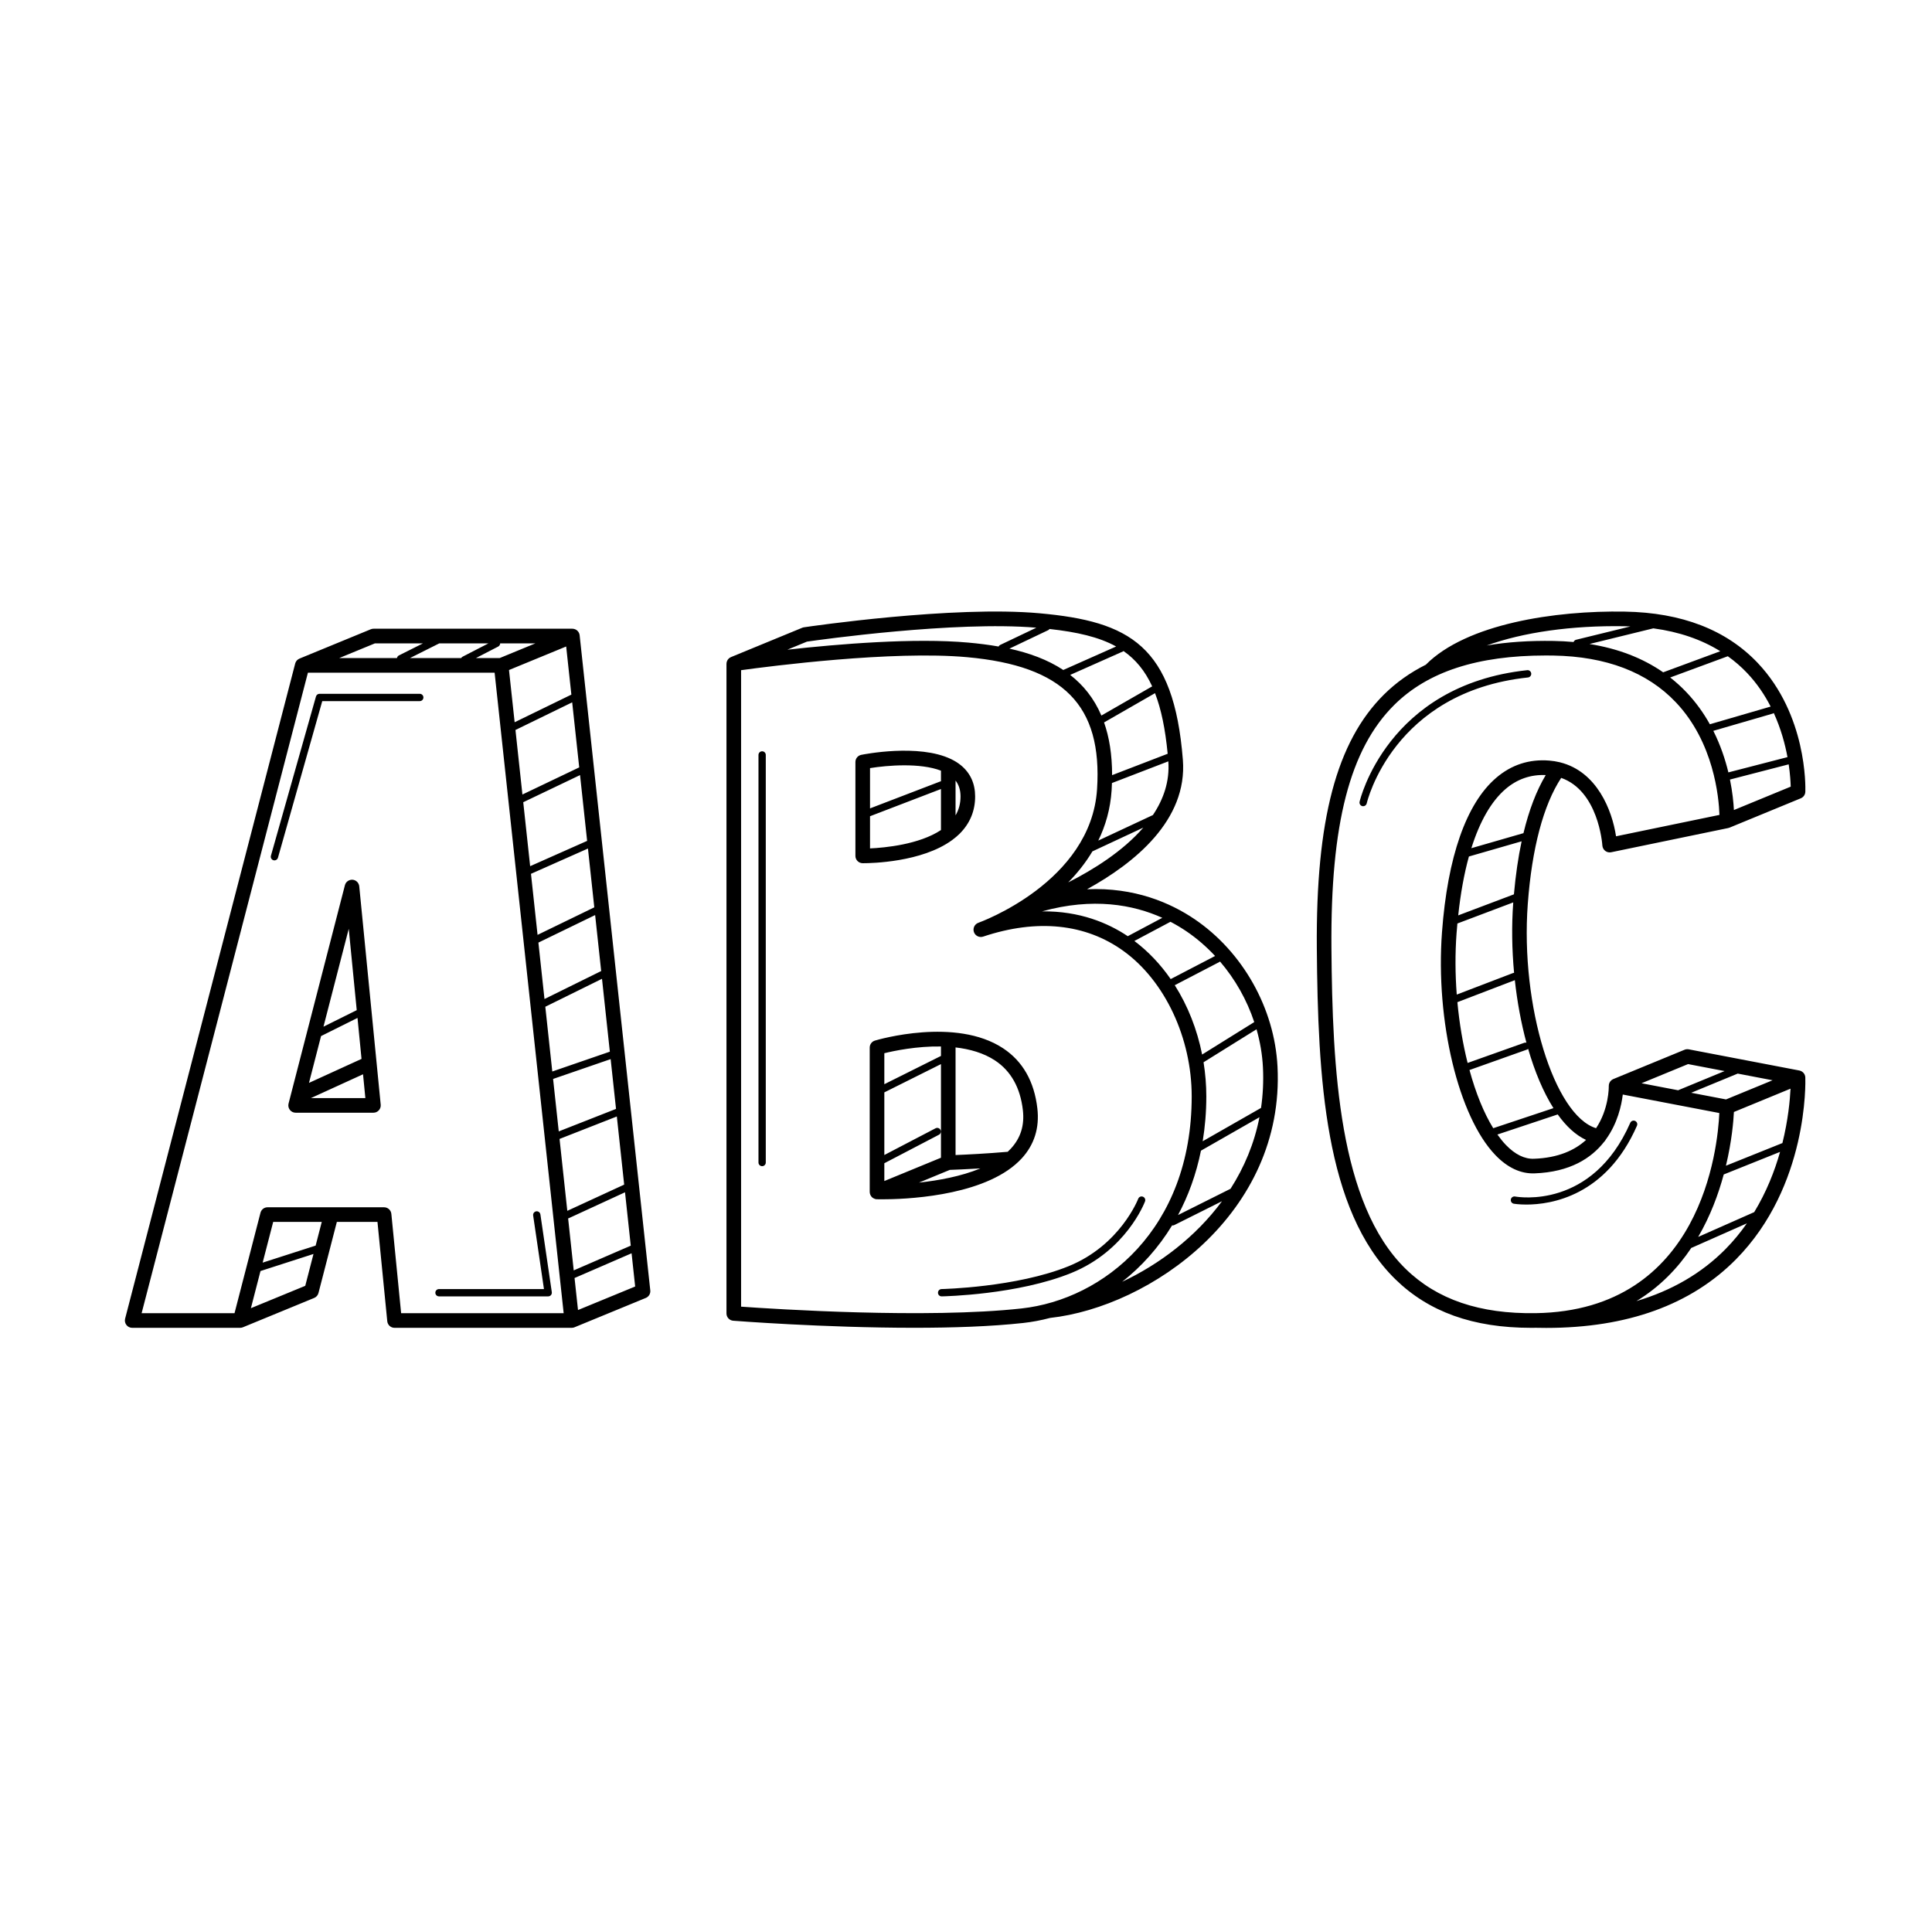 <svg xmlns="http://www.w3.org/2000/svg" xmlns:xlink="http://www.w3.org/1999/xlink" width="500" zoomAndPan="magnify" viewBox="0 0 375 375" height="500" preserveAspectRatio="xMidYMid meet" version="1.0"><defs><clipPath id="52a402ee30"><path d="M 24 118 L 351 118 L 351 257.73 L 24 257.73 Z M 24 118 " clip-rule="nonzero"/></clipPath></defs><g clip-path="url(#52a402ee30)"><path fill="#000000" d="M 245.137 207.191 C 245.012 204.684 244.582 202.195 243.891 199.781 L 233.609 206.184 C 233.957 208.352 234.145 210.57 234.145 212.812 C 234.145 215.859 233.895 218.762 233.441 221.516 L 244.766 215.047 C 245.133 212.531 245.27 209.91 245.137 207.191 Z M 244.457 216.855 L 233.105 223.344 C 232.172 227.949 230.648 232.125 228.652 235.84 L 238.848 230.738 C 241.492 226.609 243.465 221.961 244.457 216.855 Z M 237.188 233.156 L 227.93 237.785 C 227.828 237.836 227.723 237.859 227.613 237.859 C 227.578 237.859 227.543 237.848 227.508 237.844 C 224.844 242.215 221.523 245.879 217.805 248.797 C 225.055 245.395 232.07 240.086 237.188 233.156 Z M 231.309 212.812 C 231.309 201.465 226.105 190.383 218.055 184.578 C 210.684 179.266 201.27 178.305 190.824 181.797 C 190.09 182.039 189.289 181.645 189.035 180.91 C 188.785 180.168 189.176 179.367 189.91 179.109 C 190.129 179.031 211.77 171.246 212.938 153.184 C 213.992 136.922 206.453 129.254 187.727 127.559 C 173.227 126.238 149.453 129.312 143.844 130.082 L 143.844 253.621 C 150.375 254.086 179.867 256 198.293 253.969 C 214.191 252.215 231.309 238.586 231.309 212.812 Z M 152.828 126.105 C 162.73 125.004 177.496 123.777 187.98 124.73 C 189.91 124.906 191.871 125.145 193.82 125.488 C 193.887 125.363 193.984 125.254 194.121 125.188 L 201.156 121.836 C 185.32 120.496 159 124.199 156.629 124.539 Z M 195.926 125.898 C 199.672 126.723 203.285 128 206.383 130.043 L 216.641 125.484 C 213.289 123.629 209.027 122.676 203.711 122.086 C 203.645 122.18 203.562 122.262 203.449 122.316 Z M 217.953 126.453 L 207.723 131 C 210.246 132.961 212.34 135.523 213.777 138.887 L 223.637 133.223 C 222.25 130.199 220.418 127.996 218.074 126.367 C 218.031 126.395 218 126.434 217.953 126.453 Z M 224.188 134.543 L 214.297 140.223 C 215.305 143.074 215.859 146.449 215.859 150.457 L 226.645 146.305 C 226.18 141.48 225.383 137.625 224.188 134.543 Z M 226.77 147.777 L 215.828 151.988 C 215.812 152.441 215.797 152.895 215.766 153.371 C 215.531 157.016 214.582 160.273 213.176 163.156 L 223.781 158.199 C 225.848 155.113 227.055 151.633 226.77 147.777 Z M 221.914 160.641 L 212.035 165.254 C 210.688 167.512 209.066 169.52 207.336 171.277 C 212.215 168.805 217.938 165.23 221.914 160.641 Z M 202.266 176.895 C 209.562 176.812 215.07 179.145 218.914 181.723 C 218.938 181.707 218.953 181.684 218.977 181.672 L 225.605 178.148 C 219.953 175.602 212.172 174.148 202.266 176.895 Z M 227.188 178.918 L 220.18 182.641 C 222.871 184.664 225.242 187.168 227.23 190.039 L 235.848 185.555 C 234.172 183.762 232.312 182.141 230.285 180.766 C 229.352 180.133 228.32 179.508 227.188 178.918 Z M 236.688 186.719 L 228.02 191.227 C 230.547 195.207 232.363 199.801 233.332 204.684 L 243.449 198.387 C 242.02 194.086 239.746 190.062 236.801 186.625 C 236.762 186.656 236.73 186.695 236.688 186.719 Z M 247.965 207.051 C 249.391 235.527 223.246 253.664 203.82 255.809 C 202.09 256.266 200.348 256.598 198.602 256.789 C 192.359 257.477 184.871 257.723 177.434 257.723 C 159.875 257.723 142.559 256.371 142.312 256.352 C 141.578 256.293 141.008 255.68 141.008 254.938 L 141.008 128.852 C 141.008 128.852 141.012 128.848 141.012 128.844 C 141.012 128.816 141.016 128.789 141.016 128.762 C 141.023 128.699 141.023 128.637 141.035 128.578 C 141.043 128.551 141.051 128.523 141.059 128.5 C 141.074 128.441 141.09 128.379 141.113 128.324 C 141.125 128.297 141.137 128.27 141.152 128.242 C 141.176 128.191 141.199 128.141 141.23 128.094 C 141.25 128.066 141.273 128.035 141.293 128.008 C 141.324 127.965 141.355 127.926 141.391 127.887 C 141.418 127.859 141.441 127.836 141.469 127.809 C 141.508 127.777 141.551 127.742 141.59 127.711 C 141.621 127.691 141.648 127.672 141.68 127.652 C 141.727 127.621 141.777 127.594 141.832 127.57 C 141.852 127.562 141.867 127.547 141.891 127.539 L 155.715 121.848 C 155.82 121.805 155.93 121.773 156.047 121.758 C 157.223 121.582 185.02 117.512 201.809 119.039 C 219.238 120.621 227.84 125.281 229.594 147.473 C 230.52 159.203 220.184 167.551 210.988 172.605 C 220.203 172.195 227.188 175.238 231.875 178.414 C 241.234 184.762 247.398 195.734 247.965 207.051 Z M 70.918 213.141 L 70.465 208.516 L 60.344 213.141 Z M 59.973 210.188 L 70.172 205.531 L 69.391 197.578 L 62.316 201.102 Z M 62.785 199.281 L 69.242 196.07 L 67.691 180.277 Z M 73.895 214.418 C 73.934 214.816 73.805 215.215 73.535 215.508 C 73.266 215.809 72.883 215.977 72.484 215.977 L 57.383 215.977 C 56.941 215.977 56.527 215.773 56.262 215.426 C 55.992 215.082 55.898 214.629 56.008 214.203 L 66.949 171.816 C 67.117 171.148 67.754 170.711 68.43 170.754 C 69.113 170.809 69.66 171.348 69.73 172.031 Z M 221.836 232.277 C 221.465 232.137 221.059 232.32 220.922 232.691 C 220.891 232.777 217.422 241.695 207.43 245.762 C 197.285 249.887 182.898 250.203 182.758 250.207 C 182.363 250.215 182.055 250.535 182.062 250.93 C 182.066 251.316 182.383 251.625 182.77 251.625 L 182.781 251.625 C 183.383 251.613 197.574 251.305 207.965 247.074 C 218.523 242.777 222.102 233.578 222.25 233.191 C 222.387 232.824 222.203 232.414 221.836 232.277 Z M 297.211 130.715 C 297.168 130.324 296.809 130.035 296.434 130.082 C 269.203 132.984 263.945 155.398 263.895 155.621 C 263.812 156.008 264.051 156.383 264.434 156.469 C 264.488 156.48 264.539 156.488 264.59 156.488 C 264.914 156.488 265.207 156.262 265.281 155.93 C 265.328 155.715 270.359 134.293 296.578 131.496 C 296.973 131.453 297.25 131.105 297.211 130.715 Z M 123.285 249.711 L 122.59 243.262 L 111.52 248.062 L 112.191 254.277 Z M 122.43 241.781 L 121.316 231.422 L 110.383 236.461 C 110.348 236.48 110.309 236.48 110.273 236.488 L 111.359 246.582 Z M 110.113 235.023 L 121.152 229.934 L 119.727 216.707 L 108.609 221.066 Z M 109.406 254.891 L 96.004 130.566 L 59.766 130.566 L 27.488 254.891 L 45.52 254.891 L 50.559 235.398 C 50.719 234.77 51.281 234.332 51.93 234.332 L 74.547 234.332 C 75.277 234.332 75.887 234.887 75.961 235.613 L 77.859 254.891 Z M 62.453 237.172 L 53.027 237.172 L 50.98 245.078 L 61.266 241.77 Z M 60.848 243.395 L 50.562 246.707 L 48.699 253.918 L 59.25 249.578 Z M 65.844 127.727 L 77.055 127.727 C 77.094 127.516 77.215 127.324 77.422 127.223 L 82.102 124.875 L 72.777 124.875 Z M 85.27 124.875 L 79.578 127.727 L 89.52 127.727 C 89.582 127.625 89.664 127.531 89.781 127.469 L 94.816 124.875 Z M 96.703 125.496 L 92.383 127.727 L 96.996 127.727 L 103.926 124.875 L 97.082 124.875 C 97.074 125.129 96.945 125.371 96.703 125.496 Z M 109.895 125.484 L 98.797 130.051 L 99.891 140.188 L 110.902 134.824 Z M 111.062 136.324 L 100.051 141.688 L 101.402 154.215 L 112.426 148.949 Z M 101.562 155.711 L 102.902 168.125 L 113.961 163.215 L 112.586 150.445 Z M 114.121 164.699 L 103.062 169.609 L 104.34 181.457 L 115.352 176.113 Z M 115.516 177.613 L 104.504 182.957 L 105.684 193.91 L 116.688 188.48 Z M 116.848 189.984 L 105.844 195.41 L 107.199 207.977 L 118.371 204.129 Z M 118.527 205.574 L 107.355 209.422 L 108.453 219.605 L 119.57 215.238 Z M 126.219 250.465 C 126.289 251.094 125.934 251.691 125.348 251.93 L 111.52 257.621 C 111.473 257.641 111.422 257.652 111.375 257.668 C 111.336 257.676 111.305 257.691 111.27 257.699 C 111.176 257.719 111.078 257.73 110.984 257.73 C 110.984 257.73 110.98 257.73 110.977 257.73 L 76.578 257.73 C 75.848 257.73 75.238 257.176 75.168 256.449 L 73.266 237.172 L 65.383 237.172 L 61.816 250.973 C 61.703 251.406 61.395 251.762 60.984 251.93 L 47.156 257.621 C 47.145 257.625 47.137 257.625 47.129 257.633 C 47.07 257.652 47.008 257.672 46.945 257.684 C 46.922 257.691 46.895 257.699 46.871 257.703 C 46.805 257.715 46.738 257.723 46.668 257.723 C 46.648 257.723 46.637 257.73 46.617 257.73 C 46.617 257.73 46.617 257.73 46.613 257.73 L 25.656 257.73 C 25.219 257.73 24.805 257.527 24.535 257.176 C 24.266 256.828 24.172 256.379 24.285 255.953 L 57.297 128.789 C 57.309 128.742 57.328 128.703 57.34 128.66 C 57.352 128.637 57.359 128.609 57.367 128.586 C 57.438 128.43 57.535 128.285 57.648 128.16 C 57.668 128.141 57.688 128.129 57.707 128.109 C 57.754 128.066 57.797 128.027 57.848 127.996 C 57.871 127.977 57.895 127.961 57.922 127.945 C 57.973 127.914 58.031 127.883 58.086 127.859 C 58.102 127.852 58.113 127.84 58.133 127.832 L 71.957 122.145 C 72.129 122.074 72.309 122.035 72.496 122.035 L 111.098 122.035 C 111.105 122.035 111.109 122.035 111.109 122.035 C 111.121 122.035 111.129 122.039 111.137 122.039 C 111.223 122.043 111.305 122.051 111.383 122.066 C 111.391 122.066 111.398 122.07 111.41 122.074 C 111.488 122.09 111.562 122.113 111.637 122.145 C 111.656 122.152 111.672 122.16 111.688 122.172 C 111.75 122.199 111.809 122.23 111.871 122.266 C 111.895 122.285 111.918 122.305 111.941 122.32 C 111.988 122.355 112.031 122.387 112.074 122.43 C 112.098 122.453 112.125 122.48 112.148 122.508 C 112.184 122.547 112.219 122.586 112.246 122.629 C 112.27 122.656 112.289 122.691 112.309 122.723 C 112.336 122.77 112.363 122.816 112.387 122.867 C 112.395 122.883 112.406 122.898 112.41 122.914 C 112.418 122.934 112.422 122.953 112.426 122.973 C 112.445 123.02 112.461 123.07 112.473 123.121 C 112.484 123.164 112.492 123.207 112.5 123.246 C 112.5 123.266 112.508 123.285 112.508 123.305 Z M 105.582 250.207 L 85.211 250.207 C 84.816 250.207 84.5 250.523 84.5 250.914 C 84.5 251.309 84.816 251.625 85.211 251.625 L 106.402 251.625 C 106.609 251.625 106.805 251.535 106.941 251.379 C 107.074 251.223 107.133 251.016 107.105 250.812 L 104.891 235.719 C 104.832 235.328 104.469 235.059 104.086 235.117 C 103.699 235.176 103.43 235.535 103.484 235.922 Z M 81.473 134.668 L 62.016 134.668 C 61.699 134.668 61.422 134.875 61.332 135.184 L 52.586 166.098 C 52.484 166.473 52.699 166.867 53.078 166.973 C 53.141 166.992 53.207 167 53.27 167 C 53.582 167 53.863 166.797 53.953 166.484 L 62.551 136.086 L 81.473 136.086 C 81.867 136.086 82.184 135.77 82.184 135.375 C 82.184 134.984 81.867 134.668 81.473 134.668 Z M 347.539 211.312 L 336.551 215.836 C 336.465 217.57 336.148 221.488 335.004 226.266 L 345.965 221.867 C 347.078 217.379 347.43 213.547 347.539 211.312 Z M 345.512 223.578 L 334.574 227.965 C 333.543 231.789 331.98 236.031 329.613 240.086 L 340.492 235.273 C 342.875 231.352 344.461 227.293 345.512 223.578 Z M 339.066 237.453 L 328.383 242.184 C 328.352 242.195 328.32 242.191 328.293 242.203 C 325.66 246.137 322.191 249.773 317.629 252.543 C 324.488 250.504 330.281 247.145 334.918 242.453 C 336.488 240.863 337.859 239.184 339.066 237.453 Z M 333.719 216.039 L 314.98 212.449 C 314.738 214.504 313.98 218.051 311.664 221.219 C 311.594 221.363 311.496 221.492 311.379 221.602 C 308.895 224.789 304.758 227.5 297.855 227.75 C 295.191 227.852 292.617 226.66 290.262 224.211 C 283.082 216.746 278.621 198.16 279.887 180.973 C 280.965 166.328 284.598 155.961 290.395 150.988 C 293.359 148.441 296.832 147.312 300.719 147.629 C 301.41 147.684 302.066 147.793 302.691 147.941 C 302.738 147.949 302.785 147.961 302.836 147.977 C 309.973 149.766 312.914 157.273 313.672 162.324 L 333.746 158.172 C 333.625 154.754 332.66 144.094 325.281 136.316 C 319.742 130.469 311.742 127.418 301.516 127.242 C 301.023 127.234 300.531 127.23 300.051 127.23 C 286.762 127.23 277.125 130.375 270.621 136.828 C 262 145.387 258.238 159.934 258.43 184.004 C 258.617 207.504 259.898 233.641 272.824 246.277 C 278.926 252.242 287.223 255.059 298.094 254.883 C 330.324 254.379 333.422 222.699 333.719 216.039 Z M 288.574 125.289 C 292.5 124.621 296.816 124.328 301.562 124.406 C 302.887 124.43 304.172 124.5 305.43 124.613 C 305.512 124.406 305.676 124.238 305.906 124.18 L 316.461 121.594 C 316.09 121.578 315.719 121.559 315.34 121.551 C 304.988 121.379 295.621 122.742 288.574 125.289 Z M 320.91 121.961 L 308.52 125 C 314.031 125.879 318.812 127.711 322.82 130.496 L 333.906 126.402 C 330.238 124.121 325.898 122.633 320.91 121.961 Z M 335.367 127.375 L 324.184 131.5 C 325.309 132.383 326.371 133.34 327.359 134.387 C 329.215 136.344 330.695 138.449 331.883 140.578 L 343.672 137.148 C 343.676 137.148 343.68 137.148 343.684 137.148 C 342.531 134.898 341.043 132.664 339.109 130.625 C 337.969 129.422 336.715 128.34 335.367 127.375 Z M 344.07 138.512 L 332.555 141.855 C 333.957 144.645 334.875 147.422 335.477 149.922 L 346.949 146.957 C 346.48 144.43 345.676 141.43 344.289 138.398 C 344.223 138.445 344.152 138.488 344.07 138.512 Z M 347.184 148.359 L 335.785 151.309 C 336.273 153.715 336.477 155.785 336.551 157.227 L 347.578 152.688 C 347.551 151.789 347.465 150.266 347.184 148.359 Z M 300.027 150.438 C 297.125 150.312 294.492 151.211 292.238 153.141 C 289.457 155.527 287.227 159.422 285.59 164.633 L 295.703 161.715 C 296.781 157.23 298.223 153.465 300.027 150.438 Z M 282.879 194.52 C 283.262 198.633 283.941 202.633 284.863 206.316 L 295.883 202.398 C 296.016 202.352 296.148 202.359 296.277 202.387 C 295.25 198.578 294.492 194.457 294.027 190.25 Z M 293.852 173.59 C 294.184 169.844 294.684 166.41 295.344 163.297 L 285.113 166.246 C 284.191 169.582 283.496 173.402 283.039 177.676 Z M 282.879 179.25 C 282.82 179.887 282.758 180.523 282.715 181.18 C 282.426 185.09 282.453 189.109 282.754 193.047 L 293.695 188.859 C 293.758 188.836 293.82 188.832 293.883 188.828 C 293.461 184.285 293.391 179.676 293.711 175.281 C 293.715 175.238 293.719 175.199 293.723 175.156 Z M 285.227 207.691 C 286.434 212.117 288 216.012 289.836 218.984 L 301.523 215.09 C 299.555 211.98 297.898 208.02 296.609 203.578 C 296.539 203.645 296.457 203.703 296.355 203.734 Z M 302.352 216.312 L 290.645 220.211 C 291.18 220.965 291.734 221.648 292.301 222.242 C 294.078 224.082 295.93 224.992 297.754 224.914 C 302.508 224.742 305.703 223.23 307.852 221.258 C 305.84 220.324 303.996 218.613 302.352 216.312 Z M 318.621 210.258 L 325.73 211.621 C 325.742 211.613 325.75 211.605 325.762 211.602 L 334.742 207.895 L 327.656 206.539 Z M 337.289 208.383 L 328.262 212.105 L 335.02 213.398 L 344.055 209.68 Z M 350.41 209.129 C 350.441 209.98 351 230.199 336.957 244.43 C 328.227 253.27 315.844 257.746 300.121 257.746 C 299.461 257.746 298.801 257.738 298.133 257.723 C 297.805 257.727 297.48 257.73 297.156 257.73 C 285.938 257.73 277.324 254.645 270.844 248.309 C 257.137 234.91 255.797 209.207 255.594 184.023 C 255.395 159.129 259.414 143.949 268.625 134.812 C 270.973 132.488 273.676 130.559 276.75 129.02 C 284.637 121.078 301.836 118.477 315.387 118.715 C 326.418 118.898 335.098 122.258 341.188 128.695 C 350.719 138.77 350.449 152.68 350.414 153.648 C 350.414 153.648 350.414 153.652 350.414 153.656 C 350.414 153.668 350.414 153.684 350.414 153.688 C 350.41 153.719 350.406 153.75 350.402 153.777 C 350.398 153.832 350.391 153.895 350.379 153.949 C 350.371 153.988 350.355 154.027 350.344 154.066 C 350.328 154.113 350.316 154.16 350.297 154.207 C 350.277 154.246 350.258 154.277 350.234 154.316 C 350.211 154.359 350.191 154.402 350.164 154.441 C 350.141 154.473 350.113 154.504 350.09 154.535 C 350.055 154.574 350.023 154.613 349.988 154.648 C 349.957 154.68 349.926 154.703 349.895 154.73 C 349.855 154.762 349.82 154.793 349.777 154.82 C 349.703 154.867 349.625 154.91 349.543 154.945 C 349.539 154.949 349.535 154.949 349.535 154.949 L 335.711 160.641 C 335.707 160.641 335.707 160.641 335.707 160.641 C 335.625 160.672 335.543 160.703 335.457 160.719 L 335.445 160.723 C 335.445 160.723 335.441 160.723 335.441 160.723 L 312.723 165.422 C 312.324 165.504 311.906 165.41 311.578 165.16 C 311.254 164.914 311.051 164.531 311.02 164.125 C 310.988 163.648 310.203 153.516 303.027 150.988 C 299.574 156.234 297.336 164.668 296.539 175.488 C 295.086 195.23 301.691 216.508 309.797 218.984 C 312.281 215.254 312.27 211.09 312.262 210.785 C 312.262 210.777 312.266 210.77 312.266 210.766 C 312.262 210.562 312.305 210.367 312.387 210.188 C 312.398 210.164 312.41 210.145 312.418 210.125 C 312.453 210.055 312.492 209.992 312.535 209.93 C 312.555 209.906 312.57 209.883 312.594 209.859 C 312.637 209.805 312.684 209.754 312.738 209.703 C 312.75 209.695 312.758 209.684 312.77 209.672 C 312.781 209.66 312.797 209.652 312.812 209.645 C 312.867 209.602 312.922 209.566 312.984 209.527 C 313.016 209.512 313.047 209.496 313.078 209.48 C 313.102 209.469 313.121 209.457 313.145 209.445 L 326.945 203.766 C 326.949 203.766 326.949 203.766 326.949 203.762 L 326.969 203.754 C 326.996 203.746 327.023 203.738 327.051 203.73 C 327.109 203.711 327.164 203.691 327.227 203.676 C 327.273 203.668 327.316 203.668 327.359 203.66 C 327.41 203.656 327.453 203.652 327.504 203.652 C 327.555 203.652 327.598 203.656 327.645 203.66 C 327.688 203.664 327.73 203.664 327.773 203.672 L 349.258 207.785 C 349.266 207.789 349.27 207.793 349.277 207.793 C 349.281 207.793 349.285 207.793 349.289 207.793 C 349.371 207.812 349.449 207.836 349.527 207.867 C 349.543 207.875 349.559 207.887 349.574 207.891 C 349.637 207.918 349.695 207.949 349.754 207.988 C 349.773 208 349.797 208.016 349.816 208.031 C 349.863 208.066 349.91 208.102 349.953 208.145 C 349.977 208.164 350 208.184 350.02 208.207 C 350.059 208.25 350.094 208.293 350.129 208.34 C 350.145 208.363 350.164 208.391 350.184 208.414 C 350.219 208.473 350.254 208.535 350.281 208.598 C 350.289 208.613 350.297 208.625 350.305 208.641 C 350.305 208.645 350.309 208.648 350.309 208.648 C 350.34 208.73 350.363 208.816 350.379 208.898 C 350.387 208.934 350.391 208.969 350.395 209 C 350.398 209.043 350.41 209.086 350.41 209.129 Z M 147.93 145.824 C 147.539 145.824 147.219 146.141 147.219 146.535 L 147.219 225.645 C 147.219 226.035 147.539 226.355 147.93 226.355 C 148.32 226.355 148.637 226.035 148.637 225.645 L 148.637 146.535 C 148.637 146.141 148.32 145.824 147.93 145.824 Z M 182.641 149.586 C 178.586 148.031 172.266 148.543 168.871 149.09 L 168.871 156.91 L 182.516 151.676 C 182.559 151.66 182.598 151.664 182.641 151.656 Z M 182.641 153.148 L 168.871 158.43 L 168.871 164.676 C 171.742 164.543 178.379 163.93 182.641 161.113 Z M 185.473 158.262 C 186.113 157.172 186.438 155.961 186.438 154.594 C 186.438 153.359 186.117 152.344 185.473 151.508 Z M 184.824 163.047 C 178.922 167.383 169.035 167.547 167.594 167.547 C 167.512 167.547 167.461 167.547 167.434 167.547 C 166.66 167.539 166.035 166.906 166.035 166.129 L 166.035 147.906 C 166.035 147.23 166.508 146.648 167.172 146.516 C 167.668 146.414 178.289 144.309 184.598 147.34 C 184.605 147.344 184.617 147.348 184.625 147.352 C 185.305 147.68 185.938 148.07 186.5 148.531 C 188.34 150.035 189.273 152.074 189.273 154.594 C 189.273 157.418 188.25 159.855 186.242 161.848 C 185.828 162.258 185.379 162.633 184.906 162.984 C 184.875 163.004 184.852 163.023 184.824 163.047 Z M 196.219 222.934 C 198.117 220.867 198.875 218.43 198.539 215.477 C 198.039 211.121 196.223 207.883 193.145 205.844 C 190.914 204.371 188.219 203.621 185.473 203.305 L 185.473 224.191 C 187.547 224.109 191.543 223.914 195.594 223.562 C 195.812 223.355 196.02 223.148 196.219 222.934 Z M 190.297 226.789 C 187.395 226.961 185.098 227.051 184.359 227.074 L 178.367 229.543 C 182.098 229.141 186.527 228.344 190.297 226.789 Z M 171.648 229.238 L 182.641 224.715 L 182.641 206.543 L 171.648 212.031 L 171.648 224.188 L 181.582 219.004 C 181.93 218.82 182.359 218.953 182.539 219.305 C 182.723 219.648 182.586 220.078 182.238 220.258 L 171.648 225.785 Z M 171.648 210.445 L 182.641 204.957 L 182.641 203.121 C 177.953 203.039 173.566 203.961 171.648 204.43 Z M 197.066 226.043 C 189.734 232.32 175.324 232.785 171.254 232.785 C 170.715 232.785 170.367 232.777 170.23 232.773 C 170.219 232.773 170.195 232.773 170.188 232.773 C 170.074 232.77 169.961 232.75 169.855 232.719 C 169.828 232.711 169.801 232.703 169.777 232.691 C 169.676 232.66 169.578 232.613 169.488 232.559 C 169.473 232.547 169.457 232.539 169.438 232.527 C 169.34 232.465 169.25 232.379 169.172 232.289 C 169.148 232.27 169.137 232.246 169.117 232.227 C 168.984 232.051 168.883 231.852 168.84 231.629 C 168.832 231.57 168.828 231.512 168.824 231.453 C 168.82 231.422 168.812 231.391 168.812 231.355 L 168.812 203.336 C 168.812 202.711 169.223 202.156 169.824 201.977 C 170.461 201.785 185.504 197.395 194.703 203.473 C 198.52 205.992 200.754 209.926 201.352 215.156 C 201.781 218.922 200.758 222.188 198.305 224.855 C 197.934 225.262 197.531 225.637 197.109 226.004 C 197.098 226.016 197.082 226.031 197.066 226.043 Z M 317.734 218.504 C 311.754 232.156 301.07 233.805 296.27 233.805 C 294.777 233.805 293.859 233.645 293.82 233.641 C 293.434 233.566 293.184 233.199 293.254 232.812 C 293.32 232.426 293.699 232.172 294.078 232.242 C 294.684 232.352 309.062 234.773 316.434 217.934 C 316.594 217.574 317.012 217.414 317.367 217.566 C 317.727 217.727 317.891 218.145 317.734 218.504 " fill-opacity="1" fill-rule="nonzero"/></g></svg>